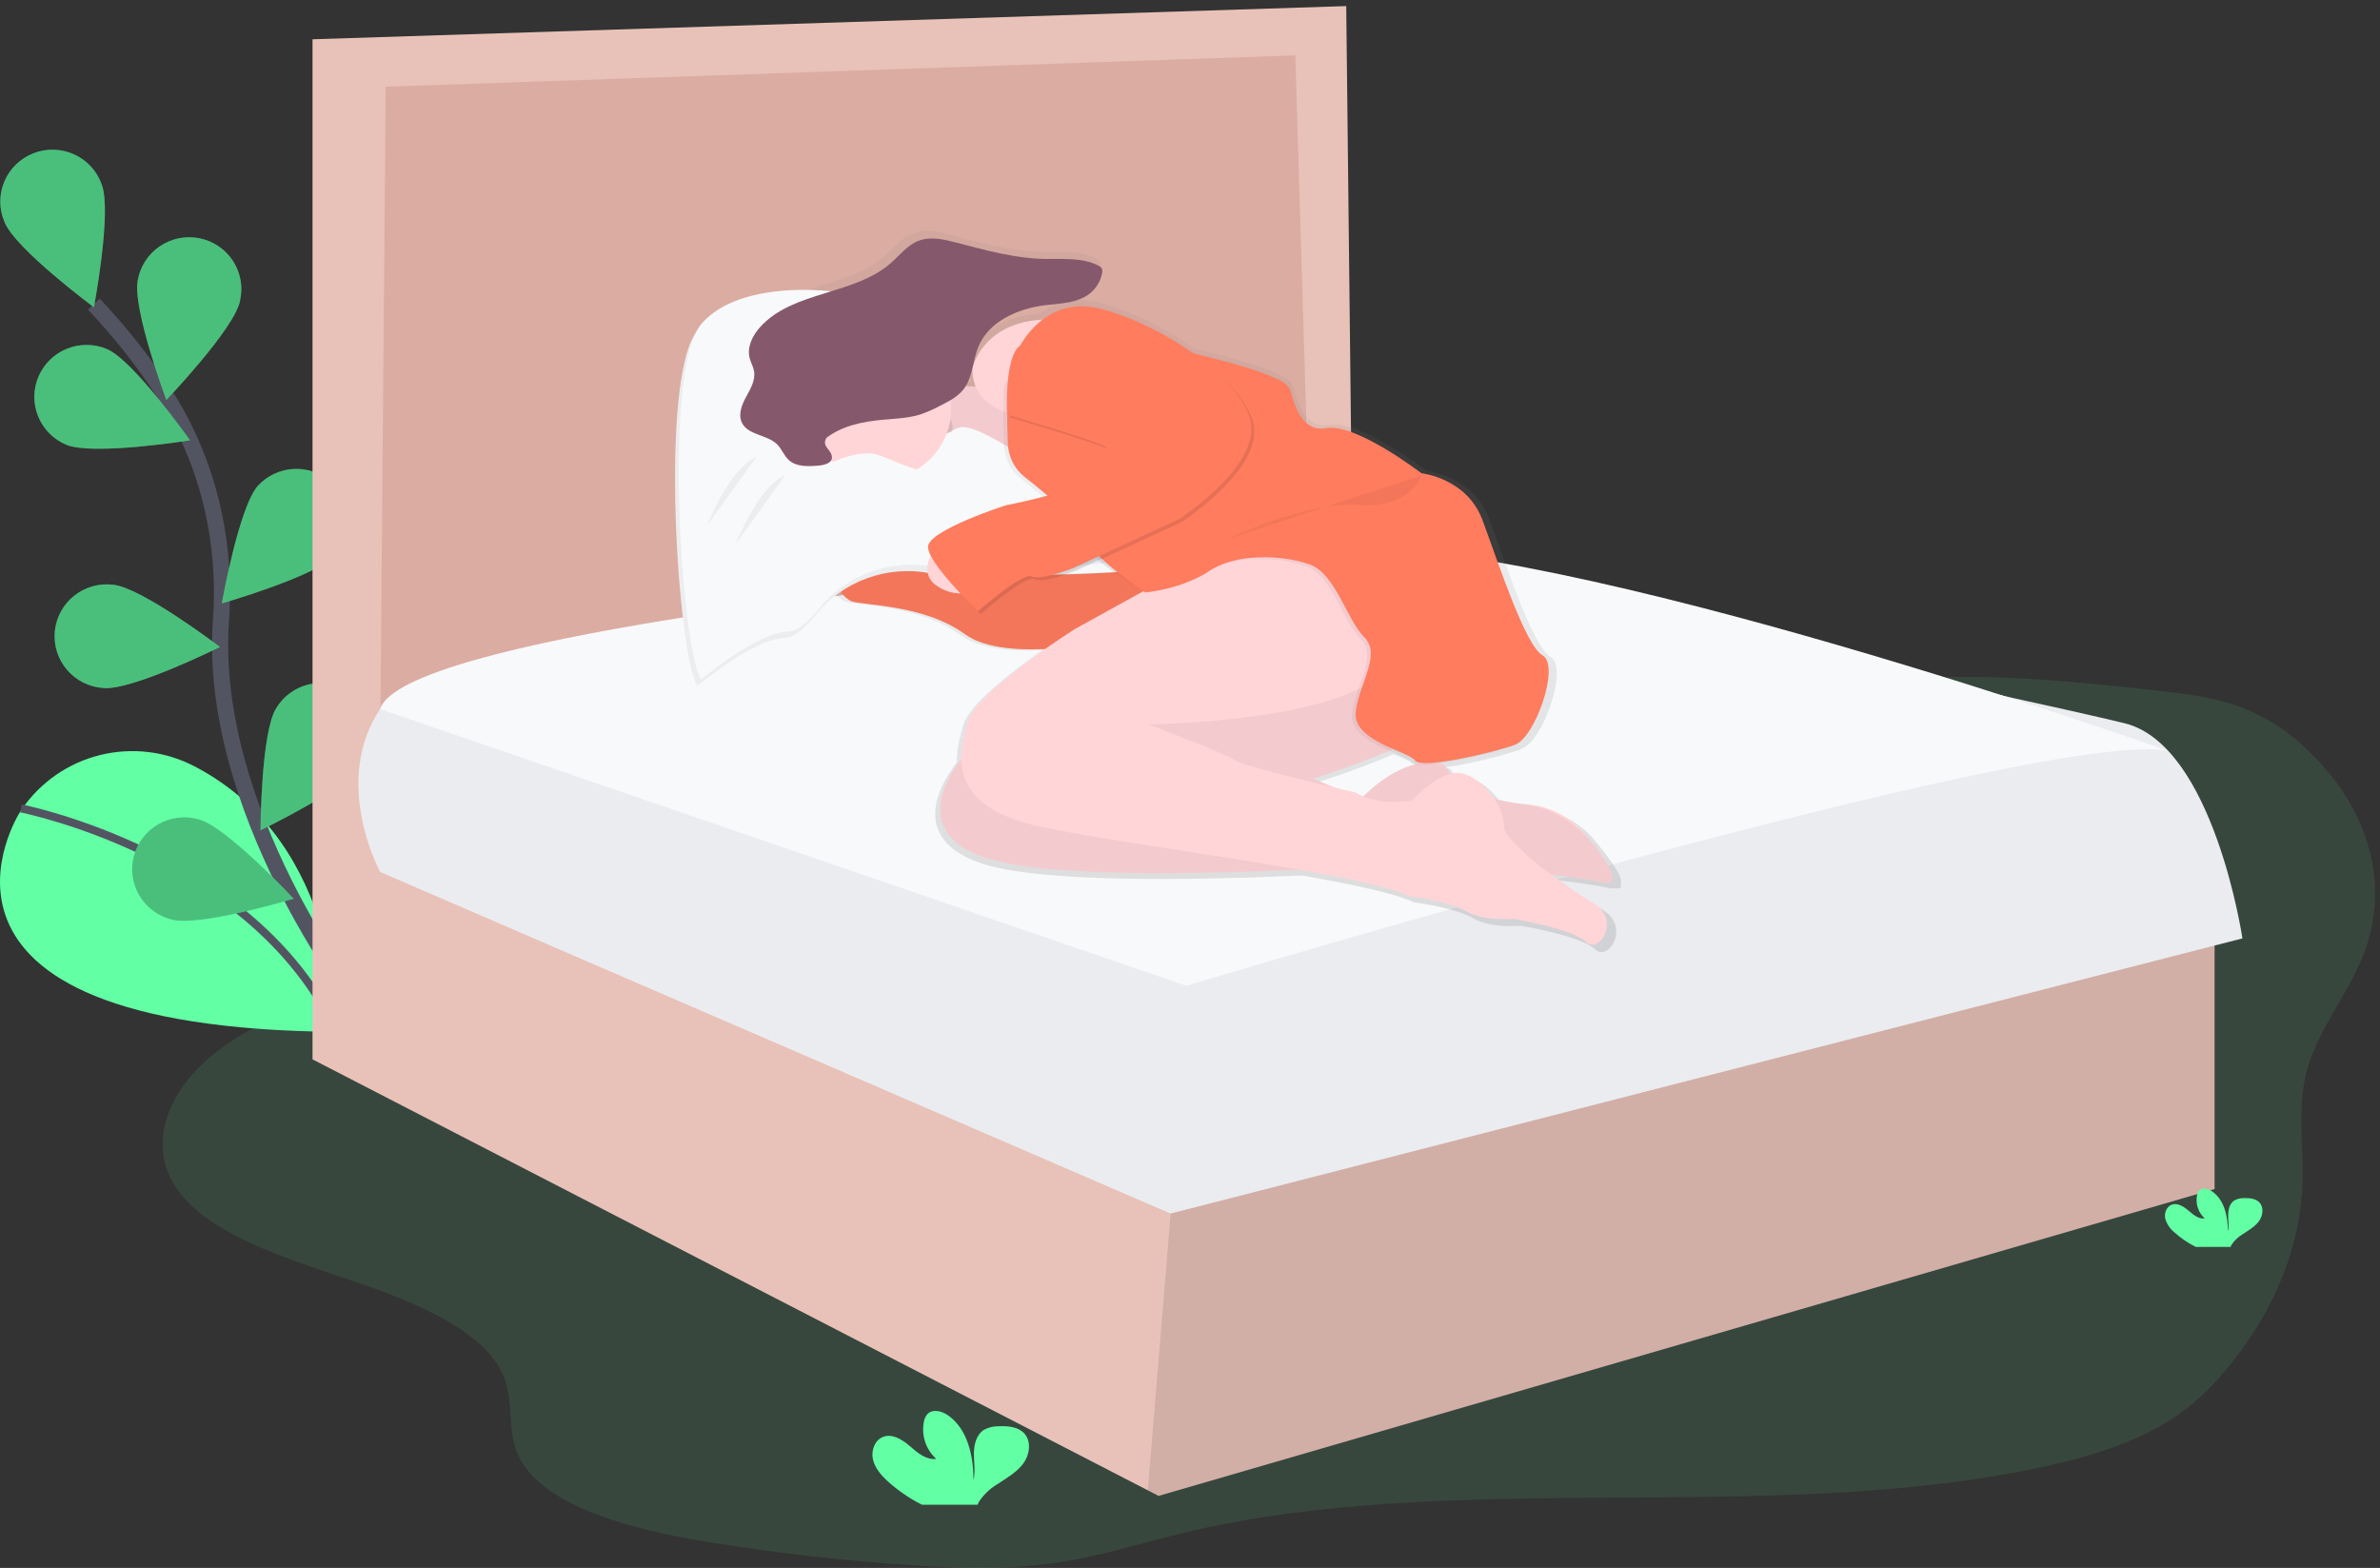 <svg width="296" height="195" viewBox="0 0 296 195" fill="none" xmlns="http://www.w3.org/2000/svg">
<rect x="0" y="0" width="296" height="195" fill="#333333" stroke="none"/>
<path d="M2.485 100.99C2.485 100.99 -14.816 127.868 41.901 128.329C41.901 128.329 42.736 104.943 24.195 95.308C20.59 93.426 16.416 92.925 12.463 93.898C8.511 94.872 5.055 97.253 2.75 100.591L2.485 100.99Z" fill="#63FFA5"/>
<path d="M2.614 100.539C2.614 100.539 31.664 106.231 41.901 128.329" stroke="#535461" stroke-miterlimit="10"/>
<path d="M44.435 124.713C44.435 124.713 25.783 100.743 27.486 77.114C28.184 67.198 25.842 57.292 20.432 48.927C17.858 44.967 14.925 41.249 11.668 37.821" stroke="#535461" stroke-width="2" stroke-miterlimit="10"/>
<path d="M12.645 22.928C13.947 26.246 11.682 38.217 11.682 38.217C11.682 38.217 1.864 30.932 0.562 27.613C0.219 26.818 0.04 25.962 0.036 25.097C0.032 24.231 0.204 23.374 0.54 22.575C0.877 21.777 1.371 21.054 1.994 20.45C2.617 19.846 3.356 19.372 4.167 19.058C4.978 18.743 5.844 18.594 6.714 18.619C7.585 18.645 8.441 18.844 9.232 19.205C10.023 19.566 10.732 20.082 11.319 20.721C11.905 21.361 12.357 22.111 12.645 22.928Z" fill="#63FFA5"/>
<path d="M29.853 37.429C29.134 40.92 20.687 49.743 20.687 49.743C20.687 49.743 16.422 38.324 17.141 34.819C17.294 33.971 17.615 33.163 18.087 32.441C18.559 31.719 19.171 31.099 19.888 30.616C20.605 30.133 21.411 29.797 22.26 29.629C23.109 29.461 23.984 29.463 24.832 29.637C25.68 29.81 26.484 30.15 27.198 30.637C27.912 31.124 28.521 31.748 28.988 32.472C29.456 33.197 29.773 34.007 29.921 34.855C30.069 35.704 30.044 36.573 29.849 37.411L29.853 37.429Z" fill="#63FFA5"/>
<path d="M41.748 69.013C39.353 71.665 27.587 75.042 27.587 75.042C27.587 75.042 29.703 63.043 32.093 60.392C33.25 59.145 34.854 58.401 36.558 58.322C38.262 58.242 39.928 58.833 41.198 59.966C42.467 61.1 43.236 62.684 43.339 64.377C43.442 66.07 42.87 67.736 41.748 69.013Z" fill="#63FFA5"/>
<path d="M45.336 94.93C43.426 97.946 32.401 103.26 32.401 103.26C32.401 103.26 32.446 91.081 34.355 88.065C34.8 87.329 35.388 86.689 36.085 86.182C36.781 85.675 37.573 85.311 38.412 85.112C39.252 84.913 40.123 84.883 40.975 85.023C41.827 85.163 42.642 85.471 43.373 85.928C44.103 86.385 44.735 86.983 45.23 87.686C45.725 88.389 46.075 89.183 46.258 90.022C46.441 90.861 46.453 91.728 46.295 92.572C46.136 93.416 45.81 94.22 45.336 94.937V94.93Z" fill="#63FFA5"/>
<path d="M8.241 55.31C11.543 56.699 23.637 54.762 23.637 54.762C23.637 54.762 16.593 44.794 13.291 43.406C12.505 43.076 11.661 42.903 10.808 42.898C9.955 42.892 9.109 43.054 8.319 43.373C7.529 43.693 6.809 44.164 6.202 44.76C5.595 45.356 5.112 46.065 4.78 46.847C4.448 47.629 4.275 48.467 4.269 49.316C4.264 50.164 4.426 51.005 4.748 51.791C5.069 52.577 5.543 53.292 6.142 53.896C6.742 54.5 7.455 54.981 8.241 55.31Z" fill="#63FFA5"/>
<path d="M12.834 85.566C16.401 85.913 27.357 80.46 27.357 80.46C27.357 80.46 17.63 73.06 14.062 72.72C13.202 72.616 12.33 72.684 11.497 72.921C10.664 73.157 9.886 73.557 9.211 74.097C8.536 74.637 7.976 75.306 7.566 76.065C7.155 76.823 6.901 77.656 6.818 78.514C6.736 79.372 6.828 80.237 7.088 81.059C7.347 81.881 7.77 82.643 8.331 83.3C8.892 83.957 9.579 84.496 10.352 84.884C11.126 85.273 11.97 85.503 12.834 85.562V85.566Z" fill="#63FFA5"/>
<path d="M21.347 114.36C24.806 115.293 36.53 111.767 36.53 111.767C36.53 111.767 28.198 102.837 24.739 101.906C23.911 101.666 23.044 101.593 22.187 101.69C21.33 101.788 20.501 102.054 19.749 102.474C18.997 102.894 18.336 103.458 17.806 104.135C17.276 104.811 16.887 105.586 16.661 106.414C16.436 107.242 16.378 108.106 16.493 108.956C16.607 109.806 16.89 110.625 17.327 111.365C17.763 112.105 18.343 112.75 19.034 113.265C19.724 113.779 20.51 114.151 21.347 114.36Z" fill="#63FFA5"/>
<path opacity="0.25" d="M12.645 22.928C13.947 26.246 11.682 38.217 11.682 38.217C11.682 38.217 1.864 30.932 0.562 27.613C0.219 26.818 0.04 25.962 0.036 25.097C0.032 24.231 0.204 23.374 0.54 22.575C0.877 21.777 1.371 21.054 1.994 20.45C2.617 19.846 3.356 19.372 4.167 19.058C4.978 18.743 5.844 18.594 6.714 18.619C7.585 18.645 8.441 18.844 9.232 19.205C10.023 19.566 10.732 20.082 11.319 20.721C11.905 21.361 12.357 22.111 12.645 22.928Z" fill="black"/>
<path opacity="0.25" d="M29.853 37.429C29.134 40.92 20.687 49.743 20.687 49.743C20.687 49.743 16.422 38.324 17.141 34.819C17.294 33.971 17.615 33.163 18.087 32.441C18.559 31.719 19.171 31.099 19.888 30.616C20.605 30.133 21.411 29.797 22.26 29.629C23.109 29.461 23.984 29.463 24.832 29.637C25.68 29.81 26.484 30.15 27.198 30.637C27.912 31.124 28.521 31.748 28.988 32.472C29.456 33.197 29.773 34.007 29.921 34.855C30.069 35.704 30.044 36.573 29.849 37.411L29.853 37.429Z" fill="black"/>
<path opacity="0.25" d="M41.748 69.013C39.353 71.665 27.587 75.042 27.587 75.042C27.587 75.042 29.703 63.043 32.093 60.392C33.25 59.145 34.854 58.401 36.558 58.322C38.262 58.242 39.928 58.833 41.198 59.966C42.467 61.1 43.236 62.684 43.339 64.377C43.442 66.07 42.87 67.736 41.748 69.013Z" fill="black"/>
<path opacity="0.25" d="M45.336 94.93C43.426 97.946 32.401 103.26 32.401 103.26C32.401 103.26 32.446 91.081 34.355 88.065C34.8 87.329 35.388 86.689 36.085 86.182C36.781 85.675 37.573 85.311 38.412 85.112C39.252 84.913 40.123 84.883 40.975 85.023C41.827 85.163 42.642 85.471 43.373 85.928C44.103 86.385 44.735 86.983 45.23 87.686C45.725 88.389 46.075 89.183 46.258 90.022C46.441 90.861 46.453 91.728 46.295 92.572C46.136 93.416 45.81 94.22 45.336 94.937V94.93Z" fill="black"/>
<path opacity="0.25" d="M8.241 55.31C11.543 56.699 23.637 54.762 23.637 54.762C23.637 54.762 16.593 44.794 13.291 43.406C12.505 43.076 11.661 42.903 10.808 42.898C9.955 42.892 9.109 43.054 8.319 43.373C7.529 43.693 6.809 44.164 6.202 44.76C5.595 45.356 5.112 46.065 4.78 46.847C4.448 47.629 4.275 48.467 4.269 49.316C4.264 50.164 4.426 51.005 4.748 51.791C5.069 52.577 5.543 53.292 6.142 53.896C6.742 54.5 7.455 54.981 8.241 55.31Z" fill="black"/>
<path opacity="0.25" d="M12.834 85.566C16.401 85.913 27.357 80.46 27.357 80.46C27.357 80.46 17.63 73.06 14.062 72.72C13.202 72.616 12.33 72.684 11.497 72.921C10.664 73.157 9.886 73.557 9.211 74.097C8.536 74.637 7.976 75.306 7.566 76.065C7.155 76.823 6.901 77.656 6.818 78.514C6.736 79.372 6.828 80.237 7.088 81.059C7.347 81.881 7.77 82.643 8.331 83.3C8.892 83.957 9.579 84.496 10.352 84.884C11.126 85.273 11.97 85.503 12.834 85.562V85.566Z" fill="black"/>
<path opacity="0.25" d="M21.347 114.36C24.806 115.293 36.53 111.767 36.53 111.767C36.53 111.767 28.198 102.837 24.739 101.906C23.911 101.666 23.044 101.593 22.187 101.69C21.33 101.788 20.501 102.054 19.749 102.474C18.997 102.894 18.336 103.458 17.806 104.135C17.276 104.811 16.887 105.586 16.661 106.414C16.436 107.242 16.378 108.106 16.493 108.956C16.607 109.806 16.89 110.625 17.327 111.365C17.763 112.105 18.343 112.75 19.034 113.265C19.724 113.779 20.51 114.151 21.347 114.36Z" fill="black"/>
<path opacity="0.1" d="M161.776 78.693C155.145 78.547 148.021 78.877 142.751 81.47C132.978 86.266 134.293 95.995 127.92 102.746C122.538 108.445 112.252 111.406 102.277 113.294C86.026 116.372 68.983 117.525 52.843 120.832C43.329 122.783 33.884 125.619 27.364 130.471C20.844 135.323 17.919 142.56 22.328 148.3C26.404 153.607 35.385 156.446 43.563 159.195C51.74 161.944 60.403 165.55 62.679 171.28C63.946 174.47 63.004 177.91 64.484 181.058C67.401 187.27 78.33 190.203 88.148 191.789C95.991 193.056 103.963 193.99 111.997 194.566C118.416 195.035 124.981 195.281 131.281 194.368C136.737 193.577 141.787 191.939 147.019 190.679C180.261 182.63 218.494 189.592 252.399 182.776C258.57 181.544 264.639 179.808 269.316 176.969C272.807 174.859 275.39 172.221 277.564 169.486C283.1 162.544 286.133 154.759 286.367 146.954C286.506 142.275 285.669 137.548 286.956 132.938C288.307 128.142 291.913 123.73 293.832 119.014C297.323 110.441 294.88 100.965 287.281 93.548C284.569 90.815 281.244 88.759 277.578 87.551C274.507 86.572 271.072 86.197 267.69 85.815C258.266 84.798 248.72 83.778 239.212 84.351C232.448 84.76 225.827 85.972 219.042 86.19C209.52 86.499 202.061 84.316 193.43 82.265C183.5 79.925 172.327 78.922 161.776 78.693Z" fill="#63FFA5"/>
<path d="M41.933 7.74V100.573L166.146 76.58L163.773 5.379L41.933 7.74Z" fill="#DBACA2"/>
<path d="M275.425 117.195V147.877L144.091 186.035L142.751 185.344L38.868 131.748V4.886L167.431 0.756L168.223 71.168L163.078 72.744L161.099 6.885L47.964 10.787L47.175 106.178L145.672 149.057L145.749 149.039L275.425 117.195Z" fill="#E8C2B8"/>
<path opacity="0.1" d="M275.424 117.195V147.877L144.091 186.035L142.751 185.344L145.749 149.039L275.424 117.195Z" fill="black"/>
<path d="M117.093 72.644C117.093 72.644 53.507 78.954 47.332 88.092C41.158 97.231 47.28 108.442 47.28 108.442L145.581 150.924L278.89 116.702C278.89 116.702 275.33 92.705 264.255 89.953C253.181 87.2 164.956 68.319 164.956 68.319C164.956 68.319 129.355 66.153 117.093 72.644Z" fill="#EBECF0"/>
<path d="M47.273 88.179L147.553 122.599C147.553 122.599 254.514 90.348 269.666 93.385C269.666 93.385 194.844 66.754 164.956 67.913C141.138 68.836 116.2 72.724 116.2 72.724C116.2 72.724 50.044 79.332 47.273 88.179Z" fill="#F8F9FA"/>
<path d="M201.563 110.323L201.587 110.288V110.267L201.604 110.232V110.208V110.173V110.149V110.111V110.087V110.042V110.021C201.604 110 201.604 109.979 201.604 109.958C201.604 109.934 201.604 109.91 201.604 109.885C201.604 109.861 201.604 109.885 201.604 109.861C201.604 109.837 201.604 109.826 201.604 109.809V109.778V109.726V109.691V109.639V109.604V109.549V109.514V109.455V109.424L201.576 109.337L201.542 109.24V109.209L201.514 109.139V109.101L201.486 109.035L201.468 108.993L201.44 108.927L201.419 108.882L201.388 108.816L201.367 108.775L201.329 108.702L201.308 108.664L201.255 108.563L201.193 108.445L201.172 108.407L201.126 108.324L201.102 108.278L201.056 108.202L201.028 108.153L200.983 108.077L200.906 107.963L200.857 107.886L200.826 107.838L200.774 107.754L200.746 107.709L200.676 107.598V107.577L200.589 107.445L200.561 107.407L200.498 107.314L200.463 107.265L200.404 107.182L200.369 107.13L200.309 107.046L200.271 106.991L200.208 106.921L200.17 106.869L200.104 106.779L200.069 106.734L199.981 106.616V106.599L199.88 106.46L199.845 106.411L199.779 106.321L199.734 106.262L199.671 106.179L199.625 106.12L199.563 106.036L199.517 105.981L199.451 105.894L199.405 105.838L199.336 105.748L199.294 105.696L199.21 105.592L199.182 105.557C198.868 105.162 198.543 104.766 198.219 104.384C197.303 103.302 196.182 102.41 194.92 101.759C193.657 101.108 192.278 100.711 190.861 100.591C190.571 100.566 190.268 100.535 189.961 100.497H189.832L189.605 100.466H189.496L189.147 100.417L188.816 100.365L188.701 100.344L188.467 100.302L188.327 100.275L188.114 100.233L187.964 100.202L187.762 100.157L187.608 100.122L187.406 100.073L187.249 100.035L187.05 99.983L186.893 99.942L186.694 99.886C185.647 98.338 184.055 96.96 182.505 96.693C182.078 96.627 181.642 96.649 181.224 96.759L181.151 96.679L181.046 96.561L180.907 96.384L180.816 96.266L180.669 96.061L180.596 95.96C180.524 95.856 180.455 95.75 180.39 95.641C180.184 95.55 179.969 95.481 179.748 95.436C182.837 94.971 185.882 94.257 188.854 93.302C188.998 93.248 189.135 93.177 189.263 93.09L189.325 93.069C191.912 92.132 195.088 83.004 192.854 81.727C190.62 80.449 187.21 69.926 185.21 64.536C183.21 59.146 177.448 58.573 177.448 58.573C177.448 58.573 169.099 52.142 165.336 52.843C161.574 53.544 160.984 47.931 160.632 47.699C160.59 47.665 160.556 47.624 160.53 47.577C159.623 46.165 152.408 44.28 148.517 43.35C144.712 40.608 140.175 38.48 136.506 37.602C135.281 37.273 133.995 37.23 132.75 37.476C131.505 37.723 130.335 38.253 129.33 39.025C121.624 39.414 120.395 45.203 120.395 45.203C120.369 45.993 120.507 46.78 120.8 47.515C120.384 47.521 119.967 47.498 119.554 47.449C120.447 45.981 120.475 44.093 121.142 42.479C122.458 39.286 126.088 37.637 129.519 37.207C131.519 36.957 133.707 36.957 135.285 35.711C136.097 35.066 136.651 34.154 136.848 33.139C136.912 32.92 136.893 32.685 136.793 32.479C136.695 32.346 136.564 32.241 136.412 32.174C134.346 31.077 131.857 31.362 129.512 31.31C125.7 31.226 121.987 30.189 118.301 29.227C116.741 28.821 115.055 28.429 113.547 29.005C112.123 29.547 111.153 30.838 110.011 31.841C105.334 35.943 97.568 35.35 93.408 39.973C92.445 41.045 91.722 42.5 92.075 43.895C92.218 44.464 92.535 44.988 92.637 45.568C92.839 46.713 92.183 47.81 91.628 48.834C91.073 49.858 90.581 51.1 91.104 52.142C91.897 53.731 94.315 53.613 95.572 54.873C96.155 55.46 96.438 56.3 97.045 56.858C98.019 57.75 99.516 57.681 100.835 57.553C101.355 57.504 102.134 57.362 102.42 56.907C103.44 57.861 104.67 58.567 106.011 58.969C107.353 59.371 108.77 59.457 110.151 59.222C111.532 58.986 112.839 58.435 113.969 57.612C115.099 56.788 116.022 55.715 116.664 54.477C119.507 54.286 122.333 55.046 124.692 56.636C125.047 57.678 125.7 58.594 126.569 59.274C127.393 59.916 128.374 60.704 129.362 61.547C126.859 62.203 124.636 62.623 124.636 62.623C124.636 62.623 114.758 65.782 114.758 67.885C114.793 68.266 114.912 68.635 115.107 68.965C114.857 69.488 114.716 70.055 114.692 70.634C111.966 70.176 109.785 69.485 108.657 68.468C108.657 68.468 108.336 68.382 107.84 68.284C107.177 67.441 105.23 65.098 104.071 65.192C103.3 65.254 103.024 67.038 102.926 68.635C102.825 68.722 102.735 68.822 102.661 68.933C101.485 70.686 103.603 74.195 105.013 74.782C106.423 75.368 114.186 75.129 119.477 78.992C121.823 80.703 125.854 81.033 129.599 80.873C125.833 83.518 120.559 87.582 119.826 90.102C119.432 91.438 118.968 93.097 118.995 94.801C116.692 97.831 113.205 104.228 121.826 107.296C128.932 109.819 148.199 109.497 161.926 108.879C168.314 110 173.588 111.128 175.8 112.207C175.8 112.207 181.092 112.902 183.21 114.196C185.329 115.491 189.207 115.133 189.207 115.133C189.207 115.133 196.732 116.421 198.379 118.056C200.027 119.69 202.847 115.248 199.322 113.144C197.947 112.325 195.898 110.975 193.912 109.497C196.463 109.795 198.714 110.121 200.145 110.455L200.289 110.486H200.334H200.425H200.477H200.554H200.603H200.676H201.025H201.116H201.144H201.2H201.231H201.276H201.304H201.346H201.374L201.412 110.468H201.437L201.472 110.444H201.489L201.535 110.406L201.563 110.323ZM169.078 99.112C169.078 99.112 168.087 98.886 166.607 98.539L163.668 97.359C163.668 97.359 168.684 95.79 173.329 93.795C174.659 94.374 175.828 94.836 176.122 95.256C176.248 95.395 176.42 95.485 176.607 95.509C174.862 95.94 172.621 97.047 169.993 99.601C169.674 99.466 169.368 99.302 169.078 99.112ZM133.568 70.929L136.468 69.589C137.1 70.124 137.777 70.63 138.44 71.123C136.848 71.217 134.709 71.321 132.29 71.387C133.03 71.141 133.568 70.929 133.568 70.929Z" fill="url(#paint0_linear_297_628)"/>
<path d="M108.853 68.694C108.853 68.694 106.319 65.272 104.94 65.376C103.561 65.48 103.788 71.214 103.788 71.214L108.853 68.694Z" fill="#FFD5D8"/>
<path d="M141.431 70.984C141.431 70.984 114.493 73.16 109.429 68.579C109.429 68.579 104.71 67.319 103.558 69.037C102.406 70.755 104.479 74.188 105.861 74.76C107.244 75.333 114.842 75.108 120.022 78.88C125.201 82.653 138.786 79.575 138.786 79.575L144.426 77.398L141.431 70.984Z" fill="#FF7C5E"/>
<path opacity="0.05" d="M141.431 70.984C141.431 70.984 114.493 73.16 109.429 68.579C109.429 68.579 104.71 67.319 103.558 69.037C102.406 70.755 104.479 74.188 105.861 74.76C107.244 75.333 114.842 75.108 120.022 78.88C125.201 82.653 138.786 79.575 138.786 79.575L144.426 77.398L141.431 70.984Z" fill="black"/>
<path d="M179.996 83.806C179.996 83.806 174.24 79.686 162.384 84.847C150.527 90.008 120.943 92.746 120.943 92.746C120.943 92.746 111.045 102.59 122.339 106.598C133.634 110.607 176.212 107.293 176.212 107.293C176.212 107.293 193.594 108.438 199.004 109.698C202.278 110.461 199.702 106.775 197.137 103.749C196.241 102.689 195.144 101.815 193.907 101.177C192.671 100.54 191.32 100.152 189.933 100.035C186.533 99.747 181.818 98.685 179.661 95.159C179.661 95.159 175.518 93.097 169.301 99.278L163.305 96.856C163.305 96.856 179.765 91.705 180.341 88.269C180.917 84.833 179.996 83.806 179.996 83.806Z" fill="#FFD5D8"/>
<path opacity="0.05" d="M179.996 83.806C179.996 83.806 174.24 79.686 162.384 84.847C150.527 90.008 120.943 92.746 120.943 92.746C120.943 92.746 111.045 102.59 122.339 106.598C133.634 110.607 176.212 107.293 176.212 107.293C176.212 107.293 193.594 108.438 199.004 109.698C201.873 110.364 200.243 107.615 198.083 104.901C197.005 103.538 195.667 102.4 194.146 101.553C192.624 100.706 190.949 100.166 189.217 99.966C185.901 99.591 181.671 98.442 179.664 95.159C179.664 95.159 175.521 93.097 169.305 99.278L163.305 96.856C163.305 96.856 179.765 91.705 180.341 88.269C180.917 84.833 179.996 83.806 179.996 83.806Z" fill="black"/>
<path d="M180.111 67.552C180.111 67.552 172.858 56.098 155.707 66.063L133.718 78.211C133.718 78.211 121.501 85.881 120.364 89.772C119.226 93.663 117.484 100.302 129.459 102.822C141.435 105.342 169.291 108.546 175.162 111.409C175.162 111.409 180.341 112.103 182.414 113.356C184.488 114.609 188.285 114.272 188.285 114.272C188.285 114.272 195.653 115.532 197.266 117.136C198.878 118.739 201.639 114.387 198.187 112.329C194.735 110.271 186.907 104.773 187.018 102.61C187.13 100.448 184.369 96.627 181.709 96.162C179.05 95.697 175.608 99.594 175.608 99.594C175.608 99.594 171.235 100.289 168.586 98.553C168.586 98.553 155.002 95.461 153.619 94.548C152.237 93.635 142.799 90.084 142.799 90.084C142.799 90.084 165.137 89.855 171.692 83.903C171.692 83.903 174.226 82.07 176.296 82.643C176.313 82.66 186.557 78.769 180.111 67.552Z" fill="#FFD5D8"/>
<path d="M114.839 46.03C114.839 46.03 121.4 50.608 126.465 46.03C131.529 41.452 128.657 60.111 128.657 60.111C128.657 60.111 121.634 50.837 111.16 56.907L114.839 46.03Z" fill="#FFD5D8"/>
<path opacity="0.05" d="M114.839 46.03C114.839 46.03 121.4 50.608 126.465 46.03C131.529 41.452 128.657 60.111 128.657 60.111C128.657 60.111 121.634 50.837 111.16 56.907L114.839 46.03Z" fill="black"/>
<path d="M86.752 85.294C86.752 85.294 93.659 79.456 97.572 79.342C98.738 79.307 100.085 78.127 101.411 76.489C103.087 74.419 105.297 72.841 107.804 71.924C110.312 71.007 113.024 70.785 115.648 71.282C117.875 71.692 120.615 71.682 123.941 70.862C136.028 67.885 130.042 60.45 130.042 60.45L126.245 57.247C126.245 57.247 121.065 53.699 119.107 53.928C117.149 54.157 112.085 59.308 111.509 58.736C110.933 58.163 103.91 53.012 102.759 51.638C101.607 50.263 92.392 45.8 94.696 44.54C96.999 43.28 108.622 38.587 106.319 37.671C104.015 36.755 91.582 35.38 86.748 41.104C81.914 46.827 84.33 81.973 86.752 85.294Z" fill="#F8F9FA"/>
<path opacity="0.05" d="M86.752 85.294C86.752 85.294 93.659 79.456 97.572 79.342C98.738 79.307 100.085 78.127 101.411 76.489C103.087 74.419 105.297 72.841 107.804 71.924C110.312 71.007 113.024 70.785 115.648 71.282C117.875 71.692 120.615 71.682 123.941 70.862C136.028 67.885 130.042 60.45 130.042 60.45L126.245 57.247C126.245 57.247 121.065 53.699 119.107 53.928C117.149 54.157 112.085 59.308 111.509 58.736C110.933 58.163 103.91 53.012 102.759 51.638C101.607 50.263 92.392 45.8 94.696 44.54C96.999 43.28 108.622 38.587 106.319 37.671C104.015 36.755 91.582 35.38 86.748 41.104C81.914 46.827 84.33 81.973 86.752 85.294Z" fill="black"/>
<path d="M87.213 84.493C87.213 84.493 94.12 78.655 98.033 78.54C99.198 78.506 100.546 77.326 101.872 75.688C103.545 73.62 105.752 72.043 108.257 71.126C110.761 70.208 113.469 69.984 116.091 70.478C118.318 70.887 121.058 70.877 124.384 70.058C136.471 67.08 130.486 59.645 130.486 59.645L126.688 56.442C126.688 56.442 121.508 52.895 119.55 53.124C117.592 53.353 112.528 58.504 111.952 57.931C111.376 57.358 104.354 52.208 103.202 50.833C102.05 49.459 92.853 44.999 95.15 43.753C97.446 42.507 109.079 37.8 106.776 36.884C104.472 35.968 92.04 34.593 87.206 40.316C82.371 46.04 84.794 81.171 87.213 84.493Z" fill="#F8F9FA"/>
<path d="M120.94 45.8C120.94 45.8 122.782 37.099 136.252 40.535C149.721 43.971 156.398 51.409 156.398 51.409L144.182 57.018L129.215 51.982C129.215 51.982 120.828 52.082 120.94 45.8Z" fill="#FFD5D8"/>
<path opacity="0.05" d="M145.578 43.624C145.578 43.624 158.53 46.401 159.752 48.313C159.778 48.359 159.812 48.399 159.853 48.431C160.202 48.66 160.775 54.155 164.457 53.468C168.139 52.78 176.324 59.076 176.324 59.076C176.324 59.076 181.964 59.649 183.922 64.914C185.88 70.18 189.217 80.484 191.406 81.741C193.594 82.997 190.484 91.928 187.954 92.847C185.423 93.767 176.327 95.94 175.521 94.794C174.715 93.649 167.692 92.389 168.153 88.728C168.614 85.066 171.375 81.63 169.2 79.454C167.026 77.277 165.633 71.554 162.408 70.409C159.183 69.263 153.427 68.92 149.975 71.21C146.524 73.501 142.353 73.602 142.353 73.602C142.353 73.602 135.215 69.482 134.063 66.618C133.288 64.689 129.428 61.461 126.992 59.562C126.353 59.064 125.832 58.433 125.463 57.714C125.095 56.995 124.889 56.204 124.859 55.397C124.758 52.572 124.667 48.407 124.967 47.734C125.428 46.693 131.76 40.522 131.76 40.522L145.578 43.624Z" fill="black"/>
<path d="M146.038 43.405C146.038 43.405 158.991 46.182 160.213 48.094C160.239 48.14 160.273 48.18 160.314 48.212C160.663 48.441 161.235 53.936 164.918 53.248C168.6 52.561 176.785 58.857 176.785 58.857C176.785 58.857 182.425 59.43 184.383 64.695C186.341 69.96 189.678 80.265 191.866 81.522C194.055 82.778 190.945 91.708 188.414 92.628C185.884 93.548 176.788 95.721 175.982 94.575C175.176 93.43 168.153 92.17 168.614 88.508C169.075 84.847 171.835 81.41 169.661 79.234C167.486 77.058 166.094 71.335 162.869 70.189C159.644 69.044 153.888 68.7 150.436 70.991C146.984 73.282 142.436 73.681 142.436 73.681C142.436 73.681 135.704 69.273 134.552 66.413C133.777 64.483 129.917 61.255 127.48 59.357C126.842 58.859 126.32 58.228 125.952 57.508C125.584 56.789 125.378 55.999 125.348 55.192C125.247 52.367 125.156 48.202 125.456 47.529C125.917 46.487 132.248 40.316 132.248 40.316L146.038 43.405Z" fill="#FF7C5E"/>
<path d="M116.221 68.236C116.106 68.35 114.147 71.213 116.451 72.814C117.088 73.278 117.825 73.591 118.603 73.728C119.381 73.864 120.181 73.821 120.94 73.601L116.221 68.236Z" fill="#FFD5D8"/>
<path opacity="0.1" d="M127.261 43.281C127.261 43.281 130.37 37.099 137.033 38.703C143.696 40.306 153.379 46.144 155.682 51.982C157.986 57.82 146.956 64.925 146.956 64.925L133.833 70.992C133.833 70.992 129.805 72.595 128.653 72.033C127.501 71.471 121.976 76.378 121.976 76.378C121.976 76.378 115.76 70.426 115.76 68.364C115.76 66.302 125.432 63.189 125.432 63.189C125.432 63.189 136.95 61.013 136.828 58.84C136.828 58.84 138.786 56.55 137.749 55.862C136.712 55.175 125.603 51.913 125.603 51.913C125.603 51.913 125.201 44.655 127.261 43.281Z" fill="black"/>
<path d="M126.911 42.937C126.911 42.937 130.021 36.755 136.684 38.359C143.347 39.962 153.029 45.8 155.333 51.638C157.637 57.476 146.611 64.577 146.611 64.577L133.487 70.644C133.487 70.644 129.459 72.248 128.308 71.685C127.156 71.123 121.631 76.031 121.631 76.031C121.631 76.031 115.414 70.078 115.414 68.017C115.414 65.955 125.086 62.842 125.086 62.842C125.086 62.842 136.604 60.666 136.482 58.493C136.482 58.493 138.44 56.202 137.403 55.515C136.367 54.828 125.257 51.565 125.257 51.565C125.257 51.565 124.856 44.311 126.911 42.937Z" fill="#FF7C5E"/>
<path opacity="0.1" d="M112.193 55.758C114.06 54.627 116.162 53.935 118.339 53.735C118.971 52.523 117.313 51.204 117.313 49.747C117.313 48.525 116.845 48.06 116.392 46.998C114.744 46.404 115.875 44.881 115.875 44.881L112.193 55.758Z" fill="black"/>
<path d="M109.429 59.652C114.325 59.652 118.294 55.706 118.294 50.837C118.294 45.968 114.325 42.021 109.429 42.021C104.532 42.021 100.563 45.968 100.563 50.837C100.563 55.706 104.532 59.652 109.429 59.652Z" fill="#FFD5D8"/>
<path d="M102.783 54.453C104.762 52.933 107.338 52.423 109.83 52.201C111.387 52.062 112.971 52.013 114.465 51.541C115.324 51.243 116.158 50.877 116.957 50.444C118.025 49.903 119.128 49.334 119.858 48.386C120.995 46.908 120.961 44.86 121.673 43.135C122.96 40.011 126.514 38.394 129.885 37.974C131.843 37.727 133.983 37.727 135.533 36.509C136.328 35.878 136.871 34.986 137.065 33.993C137.127 33.778 137.107 33.548 137.009 33.347C136.913 33.217 136.784 33.114 136.636 33.049C134.611 31.976 132.175 32.254 129.882 32.202C126.151 32.122 122.514 31.102 118.905 30.161C117.376 29.762 115.725 29.38 114.252 29.942C112.856 30.473 111.91 31.737 110.79 32.719C106.21 36.738 98.609 36.155 94.535 40.681C93.593 41.722 92.884 43.156 93.23 44.52C93.373 45.079 93.68 45.589 93.781 46.158C93.98 47.279 93.338 48.355 92.794 49.355C92.249 50.354 91.775 51.576 92.281 52.593C93.059 54.148 95.422 54.033 96.654 55.265C97.226 55.838 97.499 56.654 98.095 57.209C99.052 58.084 100.514 58.014 101.806 57.903C102.504 57.837 103.645 57.608 103.446 56.678C103.279 55.845 102.172 55.487 102.783 54.453Z" fill="#85596B"/>
<path d="M99.687 59.718C99.687 59.718 105.732 55.206 109.53 56.685C113.327 58.163 114.364 58.975 116.783 58.073C119.201 57.171 120.234 59.906 120.234 59.906L105.17 64.23L99.687 59.718Z" fill="#F8F9FA"/>
<path opacity="0.05" d="M91.53 67.607C91.53 67.607 94.294 60.509 97.631 59.135L91.53 67.607Z" fill="black"/>
<path opacity="0.05" d="M87.96 65.317C87.96 65.317 90.724 58.219 94.061 56.844L87.96 65.317Z" fill="black"/>
<path opacity="0.05" d="M152.656 67.035C152.656 67.035 162.429 62.342 169.001 62.8C175.573 63.258 176.715 59.139 176.715 59.139" fill="black"/>
<path d="M110.378 184.195C109.565 183.442 108.8 182.554 108.563 181.474C108.325 180.395 108.79 179.097 109.83 178.698C110.992 178.253 112.238 179.045 113.181 179.867C114.123 180.69 115.205 181.603 116.437 181.429C115.802 180.857 115.328 180.131 115.059 179.322C114.791 178.513 114.737 177.648 114.905 176.813C114.959 176.468 115.106 176.144 115.331 175.876C115.976 175.182 117.149 175.484 117.92 176.025C120.364 177.76 121.062 181.068 121.079 184.06C121.327 182.981 121.118 181.856 121.124 180.749C121.131 179.642 121.435 178.416 122.374 177.819C122.959 177.507 123.616 177.354 124.28 177.375C125.386 177.334 126.618 177.445 127.372 178.25C128.311 179.249 128.07 180.926 127.25 182.026C126.43 183.126 125.191 183.817 124.049 184.577C123.133 185.12 122.352 185.862 121.763 186.746C121.693 186.87 121.636 187 121.592 187.135H114.664C113.108 186.352 111.667 185.363 110.378 184.195Z" fill="#63FFA5"/>
<path d="M270.419 153.253C269.88 152.815 269.486 152.225 269.292 151.56C269.145 150.886 269.435 150.081 270.081 149.824C270.803 149.55 271.578 150.046 272.175 150.553C272.772 151.06 273.431 151.632 274.199 151.525C273.805 151.169 273.509 150.718 273.342 150.215C273.175 149.712 273.142 149.174 273.247 148.654C273.28 148.44 273.372 148.238 273.512 148.071C273.913 147.644 274.643 147.828 275.124 148.165C276.653 149.234 277.079 151.289 277.089 153.16C277.243 152.49 277.114 151.789 277.117 151.101C277.121 150.414 277.309 149.651 277.896 149.283C278.26 149.088 278.669 148.992 279.082 149.005C279.78 148.981 280.534 149.05 281.005 149.55C281.588 150.171 281.438 151.212 280.929 151.896C280.419 152.58 279.648 153.01 278.939 153.482C278.37 153.82 277.884 154.282 277.519 154.832C277.476 154.909 277.441 154.989 277.414 155.072H273.082C272.116 154.588 271.221 153.976 270.419 153.253Z" fill="#63FFA5"/>
<defs>
<linearGradient id="paint0_linear_297_628" x1="146.297" y1="118.41" x2="146.297" y2="28.714" gradientUnits="userSpaceOnUse">
<stop stop-color="#808080" stop-opacity="0.25"/>
<stop offset="0.54" stop-color="#808080" stop-opacity="0.12"/>
<stop offset="1" stop-color="#808080" stop-opacity="0.1"/>
</linearGradient>
</defs>
</svg>
